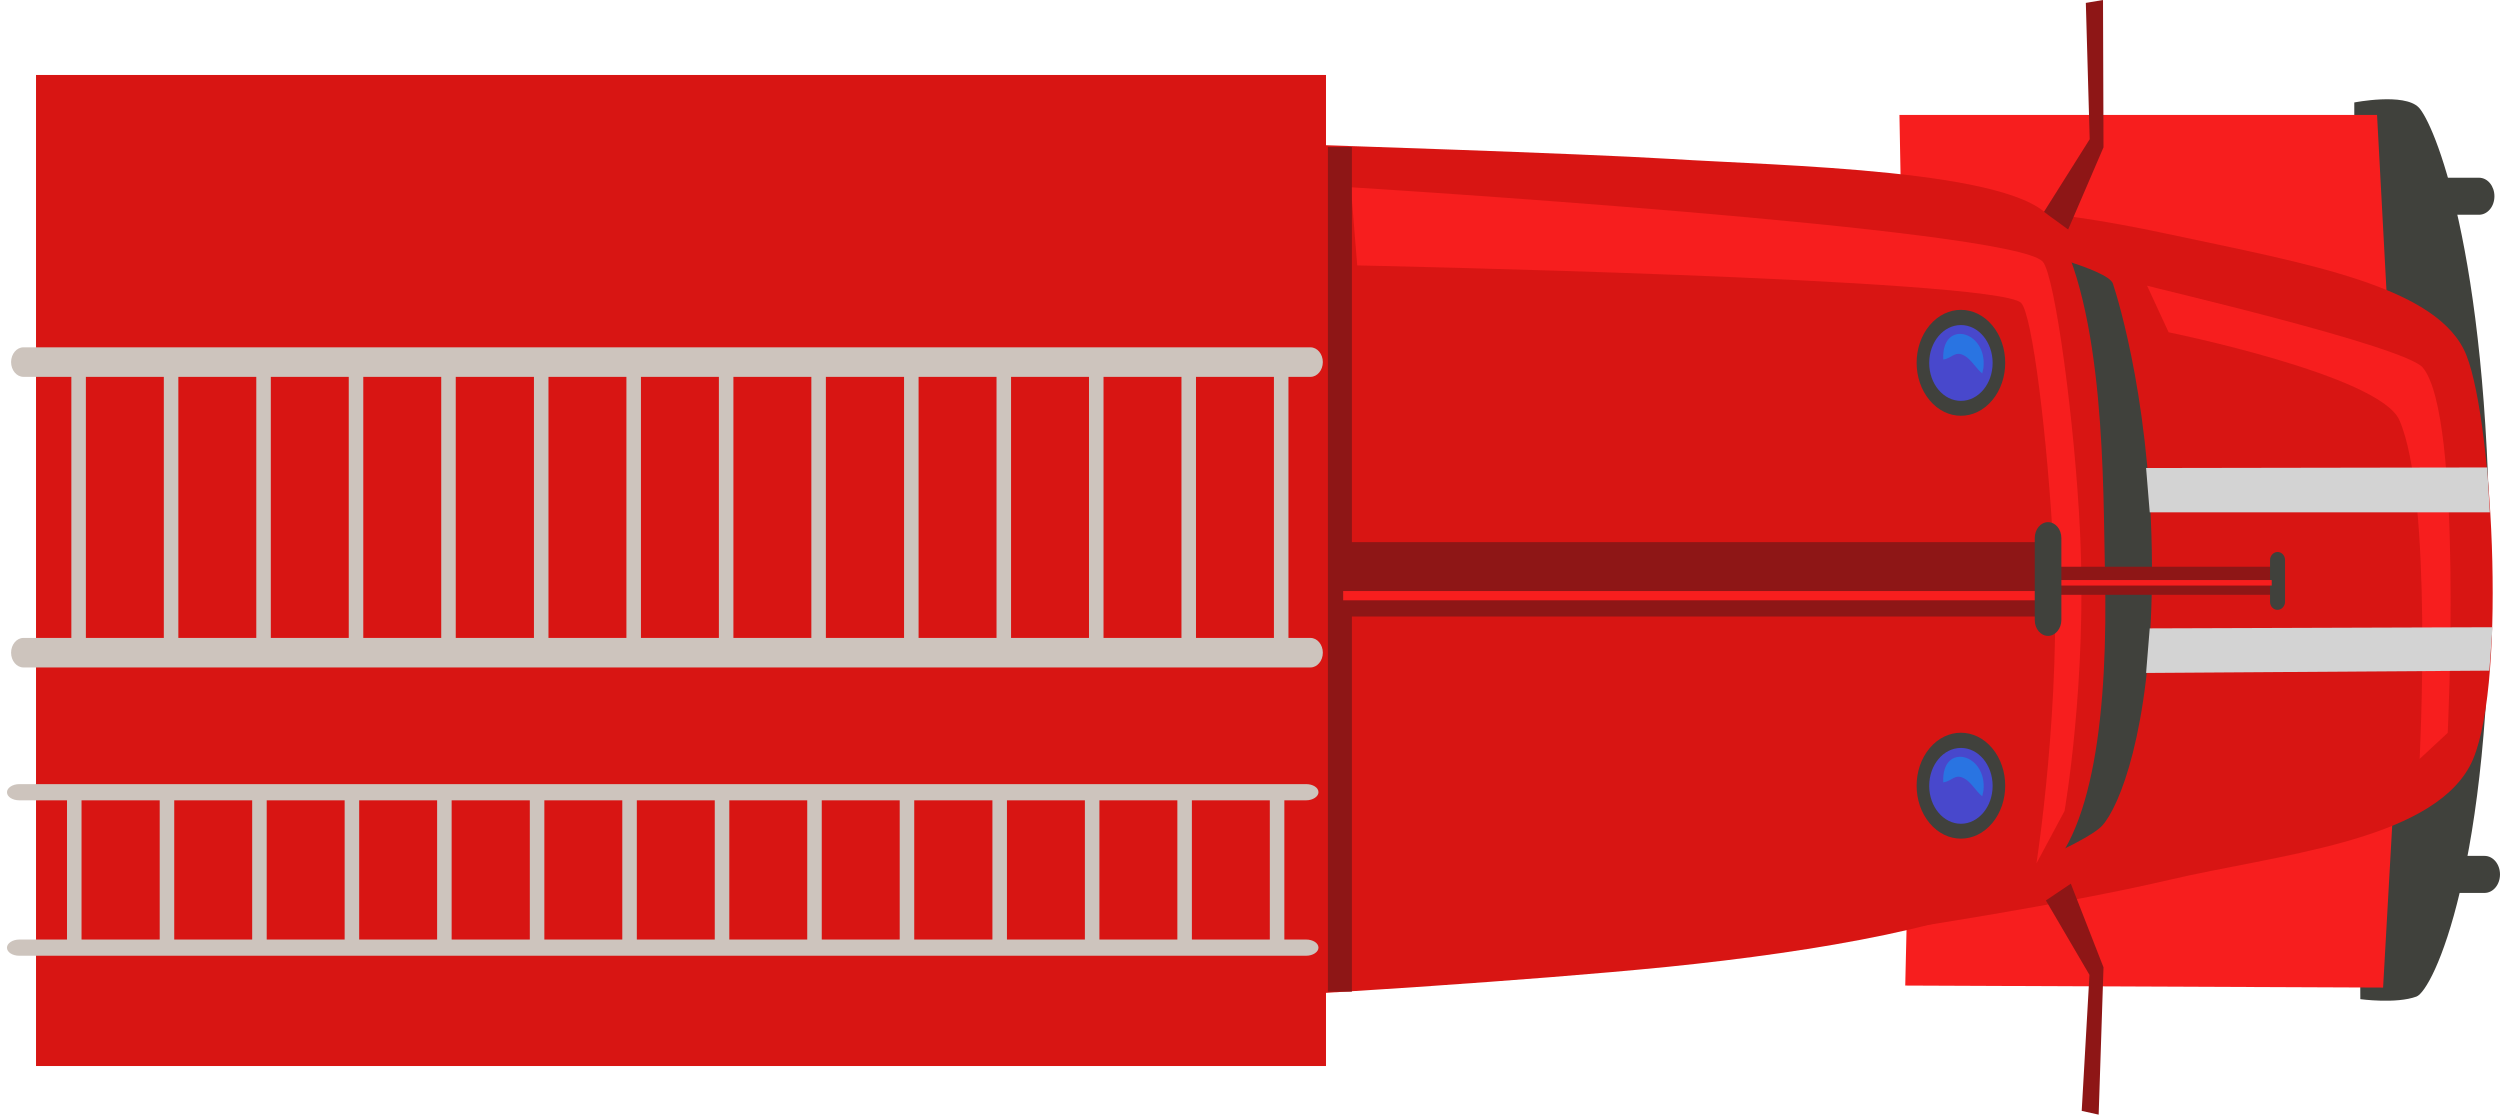 <svg width="157" height="70" viewBox="0 0 157 70" fill="none" xmlns="http://www.w3.org/2000/svg">
<path d="M147.849 8.307L147.849 6.435C147.849 6.435 150.98 5.817 151.892 6.744C152.804 7.671 156.225 15.523 156.362 35.009C156.498 54.513 152.774 62.202 151.755 62.584C150.478 63.056 148.229 62.747 148.229 62.747L147.849 8.307Z" fill="#40413C"/>
<path d="M83.272 66.946L83.272 4.708L2.262 4.708L2.262 66.946L83.272 66.946Z" fill="#D81513"/>
<path d="M149.931 19.377L149.278 7.216L119.285 7.216L119.406 13.76L149.931 19.377Z" fill="#F71E1E"/>
<path d="M150.342 49.86L149.658 62.02L119.649 61.893L119.801 55.349L150.342 49.86Z" fill="#F71E1E"/>
<path d="M124.499 13.287C124.499 13.287 127.372 12.815 136.113 14.687C144.854 16.559 153.2 17.959 154.902 22.34C156.605 26.702 157.441 43.789 155.1 48.115C152.515 52.877 142.862 53.695 136.219 55.258C129.637 56.803 119.163 58.385 119.163 58.385L124.499 13.287Z" fill="#D81513"/>
<path d="M126.916 15.596C126.916 15.596 132.388 16.887 132.692 17.814C132.996 18.741 135.246 25.884 135.14 36.536C135.049 45.897 133.088 50.696 132.008 51.859C130.929 53.023 124.377 55.604 124.377 55.604L126.916 15.596Z" fill="#40413C"/>
<path d="M82.223 9.088C82.223 9.088 99.234 9.634 104.888 9.979C111.744 10.415 126.87 10.634 128.862 13.833C132.252 19.286 132.069 30.792 132.191 35.936C132.388 44.479 131.537 52.75 127.889 55.404C124.24 58.058 114.055 59.766 104.797 60.711C95.539 61.639 82.101 62.42 82.101 62.42L82.223 9.088Z" fill="#D81513"/>
<path d="M134.836 17.941C135.125 18.05 151.026 21.74 152.151 23.085C154.689 26.12 153.716 46.024 153.716 46.024L151.953 47.66C151.953 47.66 152.804 31.174 150.676 26.375C149.43 23.558 136.189 20.867 136.189 20.867L134.836 17.941Z" fill="#F71E1E"/>
<path d="M129.652 50.932C129.652 50.932 131.081 42.825 130.625 33.391C130.306 26.63 129.059 17.305 128.284 16.432C126.429 14.324 84.837 11.761 84.837 11.761L85.233 16.668C85.233 16.668 125.244 17.486 126.916 19.013C127.63 19.668 128.588 27.538 128.968 34.682C129.47 44.134 127.889 54.222 127.889 54.222L129.652 50.932Z" fill="#F71E1E"/>
<path d="M84.898 62.275L84.898 9.234L83.393 9.234L83.393 62.275L84.898 62.275Z" fill="#8E1616"/>
<path d="M128.284 38.717L128.284 34.046L84.062 34.046L84.062 38.717L128.284 38.717Z" fill="#8E1616"/>
<path d="M142.756 37.354L142.756 35.591L128.862 35.591L128.862 37.354L142.756 37.354Z" fill="#8E1616"/>
<path d="M143.03 38.299C142.771 38.299 142.558 38.081 142.558 37.79L142.558 35.173C142.558 34.9 142.771 34.664 143.03 34.664C143.288 34.664 143.501 34.882 143.501 35.173L143.501 37.79C143.501 38.063 143.288 38.299 143.03 38.299Z" fill="#40413C"/>
<path d="M128.375 37.699L128.375 37.118L84.351 37.118L84.351 37.699L128.375 37.699Z" fill="#F71E1E"/>
<path d="M142.665 36.772L142.665 36.427L129.166 36.427L129.166 36.772L142.665 36.772Z" fill="#F71E1E"/>
<path d="M128.618 39.935C128.162 39.935 127.782 39.499 127.782 38.935L127.782 33.791C127.782 33.246 128.147 32.791 128.618 32.791C129.074 32.791 129.454 33.228 129.454 33.791L129.454 38.935C129.454 39.481 129.074 39.935 128.618 39.935Z" fill="#40413C"/>
<path d="M130.047 55.495L132.1 60.748L131.796 70L130.731 69.764L131.218 61.22L128.482 56.549L130.047 55.495Z" fill="#8E1616"/>
<path d="M129.88 14.414L132.1 9.252L132.069 -1.32865e-09L130.99 0.182L131.233 8.743L128.36 13.306L129.88 14.414Z" fill="#8E1616"/>
<path d="M152.637 13.487C152.09 13.487 151.664 12.96 151.664 12.324C151.664 11.67 152.105 11.161 152.637 11.161L155.677 11.161C156.225 11.161 156.65 11.688 156.65 12.324C156.65 12.979 156.21 13.487 155.677 13.487L152.637 13.487Z" fill="#40413C"/>
<path d="M152.987 56.076C152.439 56.076 152.014 55.549 152.014 54.913C152.014 54.259 152.455 53.75 152.987 53.75L156.027 53.75C156.574 53.75 157 54.277 157 54.913C157 55.567 156.559 56.076 156.027 56.076L152.987 56.076Z" fill="#40413C"/>
<path d="M135.003 32.173L134.775 29.392L156.194 29.356L156.362 32.173L135.003 32.173Z" fill="#D3D3D3"/>
<path d="M134.775 42.262L135.003 39.462L156.529 39.39L156.331 42.116L134.775 42.262Z" fill="#D3D3D3"/>
<path d="M121.179 25.136C122.265 26.435 124.026 26.435 125.113 25.136C126.199 23.837 126.199 21.731 125.113 20.432C124.027 19.133 122.265 19.133 121.179 20.432C120.092 21.731 120.092 23.837 121.179 25.136Z" fill="#40413C"/>
<path d="M121.154 22.794C121.154 24.109 122.046 25.175 123.146 25.175C124.246 25.175 125.137 24.109 125.137 22.794C125.137 21.479 124.246 20.413 123.146 20.413C122.046 20.413 121.154 21.479 121.154 22.794Z" fill="#4848CC"/>
<path d="M123.374 22.34C123.784 22.558 124.119 23.176 124.483 23.448L124.559 23.103C124.818 20.758 121.914 20.013 122.036 22.576C122.598 22.503 122.766 21.994 123.374 22.34Z" fill="#2974E2"/>
<path d="M121.178 51.693C122.264 52.992 124.026 52.992 125.112 51.693C126.199 50.394 126.199 48.288 125.112 46.989C124.026 45.69 122.264 45.69 121.178 46.989C120.092 48.288 120.092 50.394 121.178 51.693Z" fill="#40413C"/>
<path d="M121.154 49.351C121.154 50.666 122.046 51.732 123.146 51.732C124.246 51.732 125.137 50.666 125.137 49.351C125.137 48.036 124.246 46.97 123.146 46.97C122.046 46.97 121.154 48.036 121.154 49.351Z" fill="#4848CC"/>
<path d="M123.374 48.896C123.784 49.114 124.119 49.733 124.483 50.005L124.559 49.66C124.818 47.315 121.914 46.57 122.036 49.133C122.598 49.06 122.766 48.551 123.374 48.896Z" fill="#2974E2"/>
<path d="M1.471 23.666C1.046 23.666 0.696 23.248 0.696 22.739C0.696 22.231 1.046 21.812 1.471 21.812L82.299 21.812C82.724 21.812 83.074 22.231 83.074 22.739C83.074 23.248 82.724 23.667 82.299 23.667L1.471 23.666Z" fill="#CDC4BD"/>
<path d="M1.471 41.916C1.046 41.916 0.696 41.498 0.696 40.989C0.696 40.48 1.046 40.062 1.471 40.062L82.299 40.062C82.724 40.062 83.074 40.48 83.074 40.989C83.074 41.498 82.724 41.916 82.299 41.916L1.471 41.916Z" fill="#CDC4BD"/>
<path d="M80.915 41.371L80.915 23.121L80.003 23.121L80.003 41.371L80.915 41.371Z" fill="#CDC4BD"/>
<path d="M75.108 41.207L75.108 22.958L74.196 22.958L74.196 41.207L75.108 41.207Z" fill="#CDC4BD"/>
<path d="M69.301 41.207L69.301 22.958L68.389 22.958L68.389 41.207L69.301 41.207Z" fill="#CDC4BD"/>
<path d="M63.494 40.898L63.494 22.649L62.582 22.649L62.582 40.898L63.494 40.898Z" fill="#CDC4BD"/>
<path d="M57.687 40.753L57.687 22.503L56.775 22.503L56.775 40.753L57.687 40.753Z" fill="#CDC4BD"/>
<path d="M51.865 41.371L51.865 23.121L50.953 23.121L50.953 41.371L51.865 41.371Z" fill="#CDC4BD"/>
<path d="M46.058 41.844L46.058 23.594L45.146 23.594L45.146 41.844L46.058 41.844Z" fill="#CDC4BD"/>
<path d="M40.251 41.535L40.251 23.285L39.339 23.285L39.339 41.535L40.251 41.535Z" fill="#CDC4BD"/>
<path d="M34.444 41.371L34.444 23.121L33.532 23.121L33.532 41.371L34.444 41.371Z" fill="#CDC4BD"/>
<path d="M28.621 41.68L28.621 23.43L27.709 23.43L27.709 41.68L28.621 41.68Z" fill="#CDC4BD"/>
<path d="M22.814 41.371L22.814 23.121L21.902 23.121L21.902 41.371L22.814 41.371Z" fill="#CDC4BD"/>
<path d="M17.007 41.207L17.007 22.958L16.095 22.958L16.095 41.207L17.007 41.207Z" fill="#CDC4BD"/>
<path d="M11.2 41.207L11.2 22.958L10.288 22.958L10.288 41.207L11.2 41.207Z" fill="#CDC4BD"/>
<path d="M5.393 41.062L5.393 22.812L4.481 22.812L4.481 41.062L5.393 41.062Z" fill="#CDC4BD"/>
<path d="M1.213 50.26C0.787 50.26 0.438 50.042 0.438 49.751C0.438 49.478 0.787 49.242 1.213 49.242L82.025 49.242C82.451 49.242 82.8 49.46 82.8 49.751C82.8 50.023 82.451 50.26 82.025 50.26L1.213 50.26Z" fill="#CDC4BD"/>
<path d="M1.213 60.021C0.787 60.021 0.437 59.803 0.437 59.512C0.437 59.239 0.787 59.003 1.213 59.003L82.025 59.003C82.451 59.003 82.8 59.221 82.8 59.512C82.8 59.785 82.451 60.021 82.025 60.021L1.213 60.021Z" fill="#CDC4BD"/>
<path d="M80.657 59.712L80.657 49.951L79.745 49.951L79.745 59.712L80.657 59.712Z" fill="#CDC4BD"/>
<path d="M74.85 59.639L74.85 49.878L73.938 49.878L73.938 59.639L74.85 59.639Z" fill="#CDC4BD"/>
<path d="M69.043 59.639L69.043 49.878L68.131 49.878L68.131 59.639L69.043 59.639Z" fill="#CDC4BD"/>
<path d="M63.236 59.476L63.236 49.715L62.324 49.715L62.324 59.476L63.236 59.476Z" fill="#CDC4BD"/>
<path d="M57.414 59.385L57.414 49.623L56.502 49.623L56.502 59.385L57.414 59.385Z" fill="#CDC4BD"/>
<path d="M51.606 59.712L51.606 49.951L50.694 49.951L50.694 59.712L51.606 59.712Z" fill="#CDC4BD"/>
<path d="M45.8 59.966L45.8 50.205L44.887 50.205L44.887 59.966L45.8 59.966Z" fill="#CDC4BD"/>
<path d="M39.992 59.803L39.992 50.042L39.08 50.042L39.08 59.803L39.992 59.803Z" fill="#CDC4BD"/>
<path d="M34.185 59.712L34.185 49.951L33.273 49.951L33.273 59.712L34.185 59.712Z" fill="#CDC4BD"/>
<path d="M28.363 59.894L28.363 50.133L27.451 50.133L27.451 59.894L28.363 59.894Z" fill="#CDC4BD"/>
<path d="M22.556 59.712L22.556 49.951L21.644 49.951L21.644 59.712L22.556 59.712Z" fill="#CDC4BD"/>
<path d="M16.749 59.639L16.749 49.878L15.837 49.878L15.837 59.639L16.749 59.639Z" fill="#CDC4BD"/>
<path d="M10.942 59.639L10.942 49.878L10.03 49.878L10.03 59.639L10.942 59.639Z" fill="#CDC4BD"/>
<path d="M5.12 59.548L5.12 49.787L4.208 49.787L4.208 59.548L5.12 59.548Z" fill="#CDC4BD"/>
</svg>
